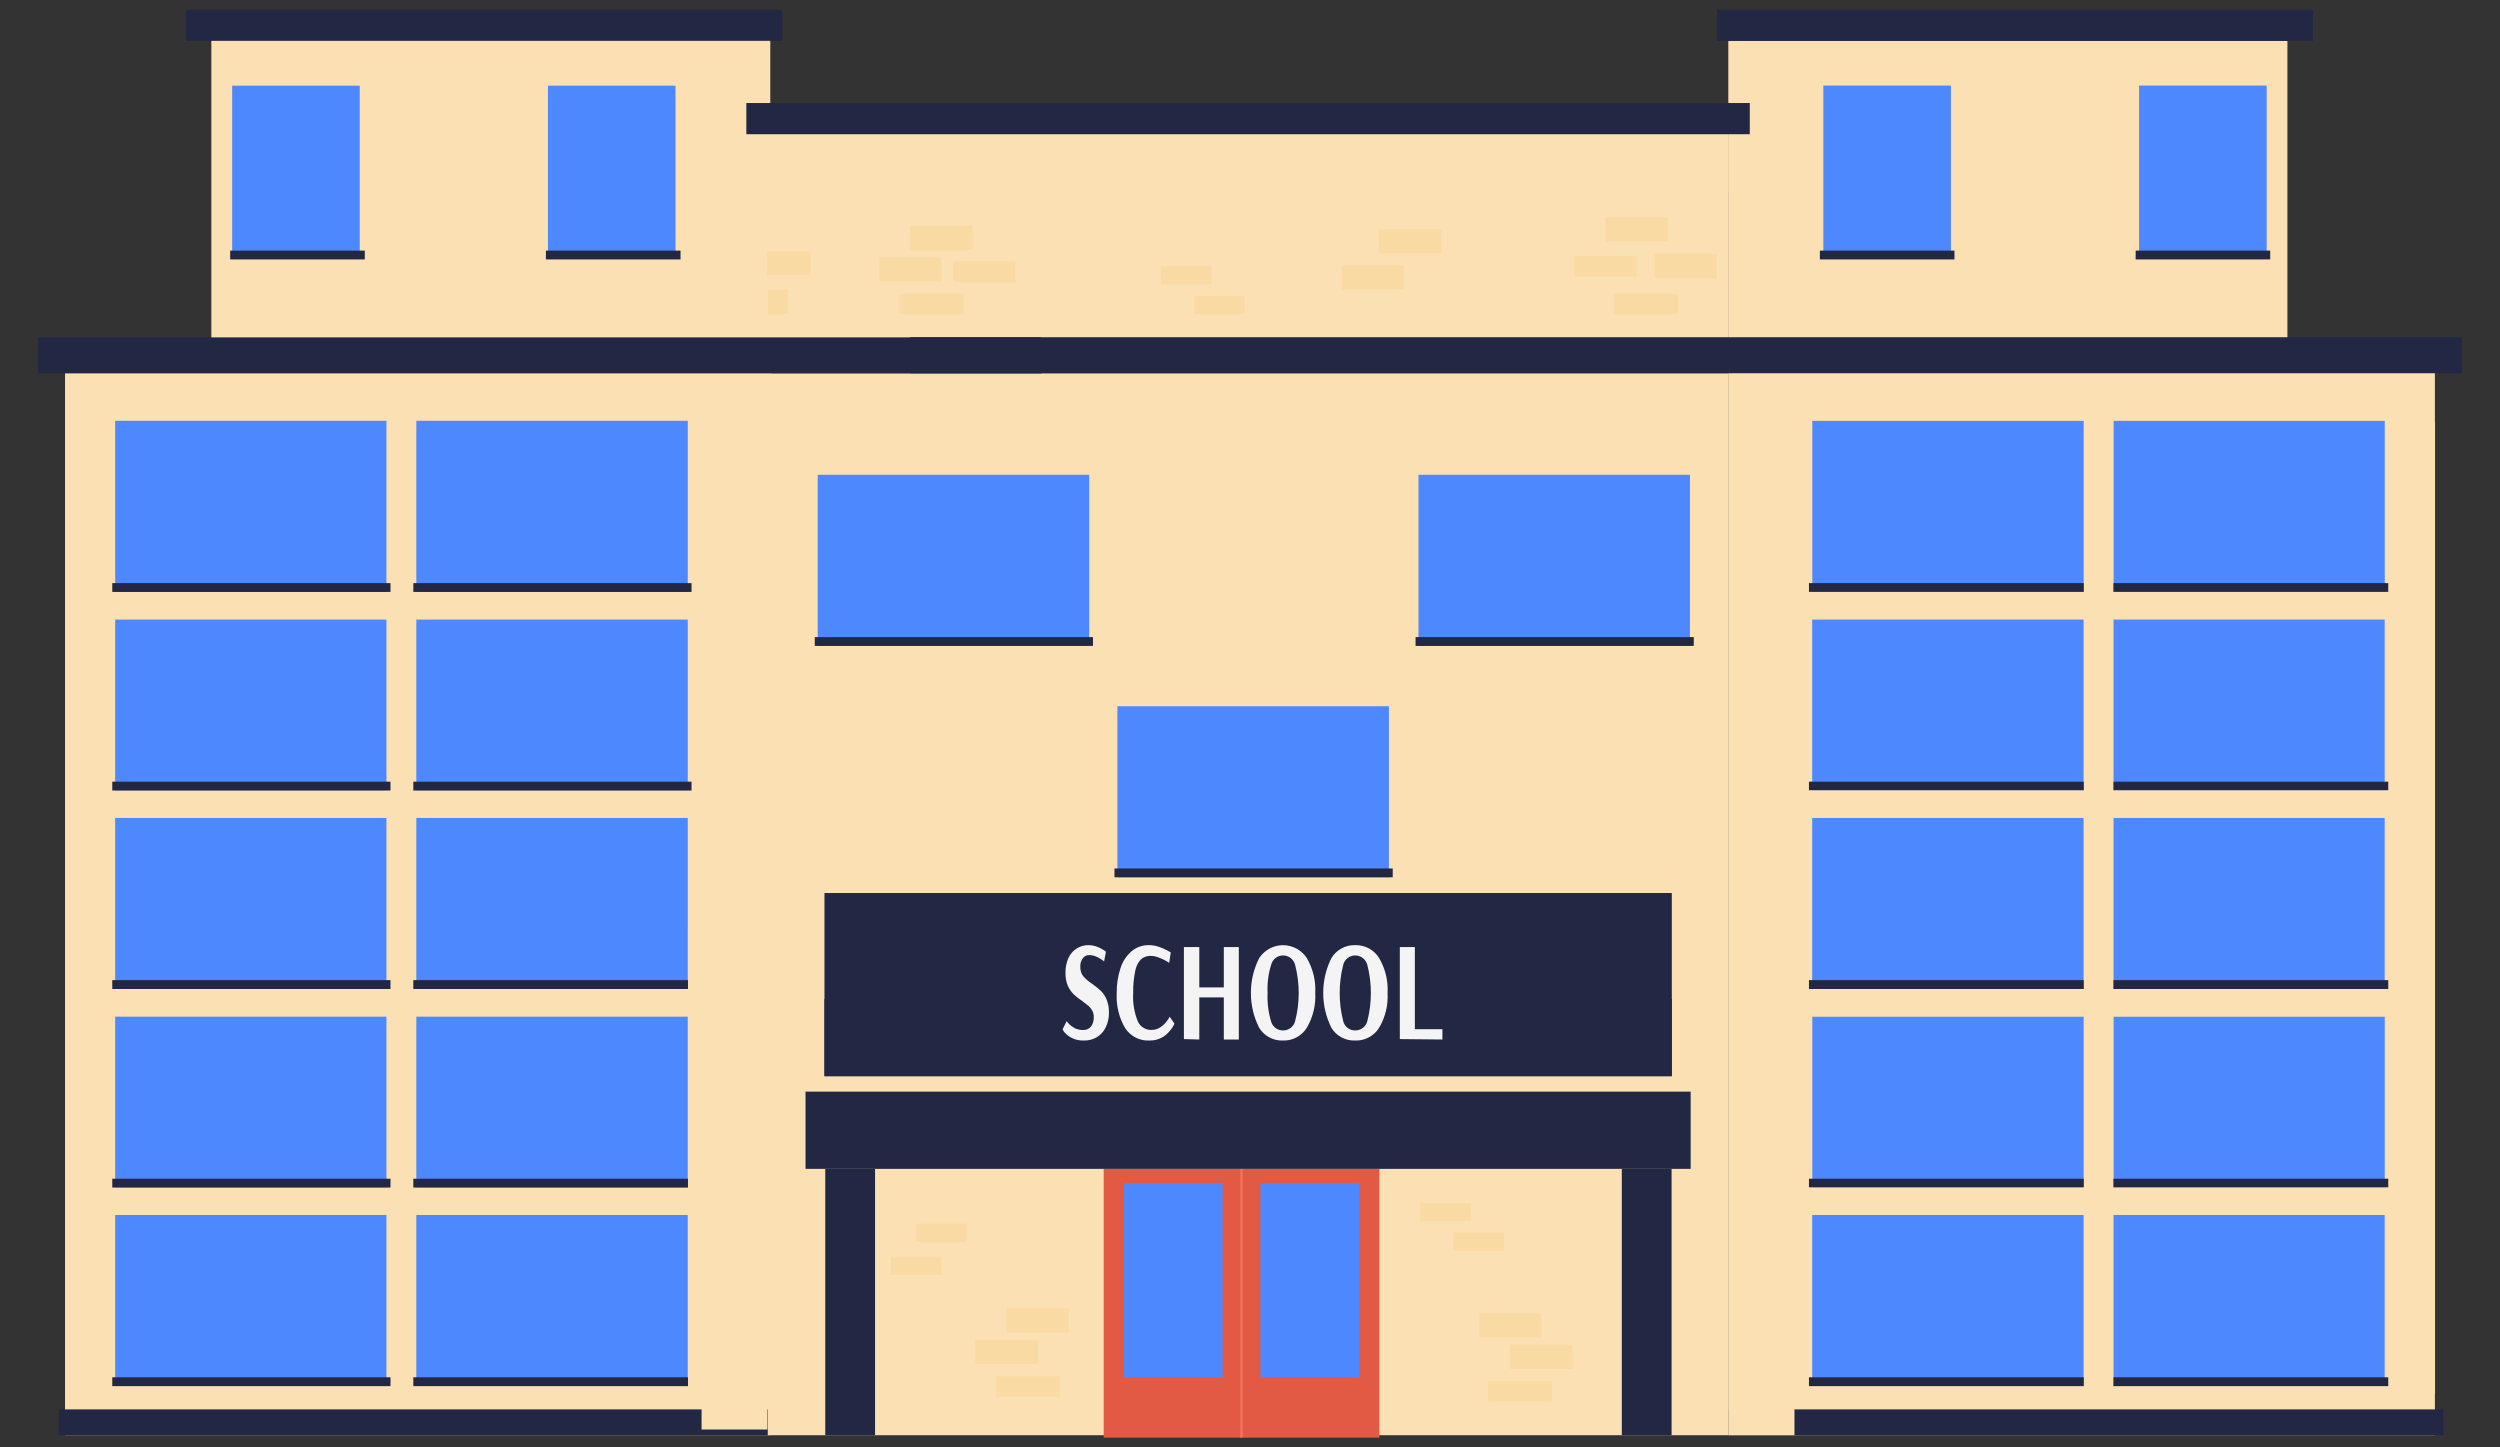 <svg width="57" height="33" viewBox="0 0 57 33" fill="none" xmlns="http://www.w3.org/2000/svg">
<rect x="0" y="0" width="57" height="33" fill="#333333" stroke="none"/>
<path d="M15.686 32.131H17.5L17.5 9.599H15.686L15.686 32.131Z" fill="#FCF5EB"/>
<path d="M17.561 0.577H4.819V7.967H17.561V0.577Z" fill="#FAE0B2"/>
<g style="mix-blend-mode:multiply">
<path d="M17.558 0.577H16.057V7.967H17.558V0.577Z" fill="#FAE0B2"/>
</g>
<path d="M17.838 0.22H4.234V0.931H17.838V0.22Z" fill="#222744"/>
<path d="M8.202 5.854V1.953L5.294 1.953V5.854H8.202Z" fill="#4E88FF"/>
<path d="M15.402 5.854V1.953L12.493 1.953V5.854H15.402Z" fill="#4E88FF"/>
<path d="M39.41 7.967L52.153 7.967V0.577L39.41 0.577V7.967Z" fill="#FAE0B2"/>
<g style="mix-blend-mode:multiply">
<path d="M39.413 7.967H40.914V0.577H39.413V7.967Z" fill="#FAE0B2"/>
</g>
<path d="M17.589 8.077H1.483V32.723H17.589V8.077Z" fill="#FAE0B2"/>
<path d="M8.817 13.494V9.594H2.626V13.494H8.817Z" fill="#4E88FF"/>
<path d="M8.817 18.021V14.121H2.626V18.021H8.817Z" fill="#4E88FF"/>
<path d="M8.817 22.546V18.646H2.626V22.546H8.817Z" fill="#4E88FF"/>
<path d="M8.817 27.074V23.173H2.626V27.074H8.817Z" fill="#4E88FF"/>
<path d="M8.817 31.601V27.701H2.626V31.601H8.817Z" fill="#4E88FF"/>
<path d="M15.681 13.494V9.594H9.49V13.494H15.681Z" fill="#4E88FF"/>
<path d="M15.681 18.021V14.121H9.49V18.021H15.681Z" fill="#4E88FF"/>
<path d="M15.681 22.546V18.646H9.49V22.546H15.681Z" fill="#4E88FF"/>
<path d="M15.681 27.074V23.173H9.49V27.074H15.681Z" fill="#4E88FF"/>
<path d="M15.681 31.601V27.701H9.49V31.601H15.681Z" fill="#4E88FF"/>
<path d="M39.413 32.723H55.516V8.077L39.413 8.077V32.723Z" fill="#FAE0B2"/>
<path d="M39.41 32.723H55.706V32.134H39.41V32.723Z" fill="#222744"/>
<path d="M1.341 32.723H17.637V32.134H1.341V32.723Z" fill="#222744"/>
<g style="mix-blend-mode:multiply">
<path d="M39.413 32.723H40.914V8.077H39.413V32.723Z" fill="#FAE0B2"/>
</g>
<path d="M39.146 0.934L52.737 0.934V0.222L39.146 0.222V0.934Z" fill="#222744"/>
<path d="M17.505 7.791L39.413 7.791V2.672L17.505 2.672V7.791Z" fill="#FAE0B2"/>
<path d="M17.505 32.723H39.413V8.51L17.505 8.51L17.505 32.723Z" fill="#FAE0B2"/>
<path d="M54.375 13.496V9.596H48.185V13.496H54.375Z" fill="#4E88FF"/>
<path d="M54.373 18.021V14.121H48.182V18.021H54.373Z" fill="#4E88FF"/>
<path d="M54.373 22.549V18.648H48.182V22.549H54.373Z" fill="#4E88FF"/>
<path d="M54.375 27.076V23.176H48.185V27.076H54.375Z" fill="#4E88FF"/>
<path d="M54.373 31.601V27.701H48.182V31.601H54.373Z" fill="#4E88FF"/>
<path d="M47.511 13.496V9.596H41.321V13.496H47.511Z" fill="#4E88FF"/>
<path d="M51.68 5.851V1.951L48.771 1.951V5.851H51.68Z" fill="#4E88FF"/>
<path d="M44.481 5.851V1.951L41.572 1.951V5.851H44.481Z" fill="#4E88FF"/>
<path d="M47.509 18.021V14.121H41.318V18.021H47.509Z" fill="#4E88FF"/>
<path d="M47.509 22.549V18.648H41.318V22.549H47.509Z" fill="#4E88FF"/>
<path d="M47.511 27.076V23.176H41.321V27.076H47.511Z" fill="#4E88FF"/>
<path d="M47.509 31.601V27.701H41.318V31.601H47.509Z" fill="#4E88FF"/>
<path d="M25.164 32.779H31.449V26.65H25.164V32.779Z" fill="#E25A44"/>
<path d="M48.693 5.915H51.761V5.714H48.693V5.915Z" fill="#222744"/>
<path d="M41.493 5.915H44.562V5.714H41.493V5.915Z" fill="#222744"/>
<path d="M12.447 5.915H15.516V5.714H12.447V5.915Z" fill="#222744"/>
<path d="M5.248 5.915H8.317V5.714H5.248V5.915Z" fill="#222744"/>
<path d="M54.375 31.782H55.519V9.596H54.375V31.782Z" fill="#FAE0B2"/>
<path d="M41.244 13.496H47.588V13.295H41.244V13.496Z" fill="#222744"/>
<path d="M48.108 18.024H54.452V17.822H48.108V18.024Z" fill="#222744"/>
<path d="M41.244 18.024H47.588V17.822H41.244V18.024Z" fill="#222744"/>
<path d="M48.108 22.549H54.452V22.347H48.108V22.549Z" fill="#222744"/>
<path d="M41.244 22.549H47.588V22.347H41.244V22.549Z" fill="#222744"/>
<path d="M48.108 27.076H54.452V26.875H48.108V27.076Z" fill="#222744"/>
<path d="M41.244 27.076H47.588V26.875H41.244V27.076Z" fill="#222744"/>
<path d="M48.108 31.604H54.452V31.402H48.108V31.604Z" fill="#222744"/>
<path d="M41.244 31.604H47.588V31.402H41.244V31.604Z" fill="#222744"/>
<path d="M48.108 13.496H54.452V13.295H48.108V13.496Z" fill="#222744"/>
<path d="M47.511 31.779H48.185V9.568H47.511V31.779Z" fill="#FAE0B2"/>
<path d="M41.244 27.701H54.604V27.076H41.244V27.701Z" fill="#FAE0B2"/>
<path d="M41.244 23.176H54.604V22.551H41.244V23.176Z" fill="#FAE0B2"/>
<path d="M41.244 18.646H54.604V18.021H41.244V18.646Z" fill="#FAE0B2"/>
<path d="M41.244 14.121L54.604 14.121V13.496L41.244 13.496V14.121Z" fill="#FAE0B2"/>
<path d="M8.815 31.779H9.488L9.488 9.568H8.815L8.815 31.779Z" fill="#FAE0B2"/>
<path d="M2.548 27.701H15.907V27.076H2.548V27.701Z" fill="#FAE0B2"/>
<path d="M2.548 23.176H15.907V22.551H2.548V23.176Z" fill="#FAE0B2"/>
<path d="M2.548 18.646H15.907V18.021H2.548V18.646Z" fill="#FAE0B2"/>
<path d="M2.548 14.121L15.907 14.121V13.496L2.548 13.496V14.121Z" fill="#FAE0B2"/>
<path d="M2.56 13.496H8.903V13.295H2.56V13.496Z" fill="#222744"/>
<path d="M9.424 18.024H15.767V17.822H9.424V18.024Z" fill="#222744"/>
<path d="M2.56 18.024H8.903V17.822H2.56V18.024Z" fill="#222744"/>
<path d="M9.424 22.549H15.767V22.347H9.424V22.549Z" fill="#222744"/>
<path d="M2.56 22.549H8.903V22.347H2.56V22.549Z" fill="#222744"/>
<path d="M9.424 27.076H15.767V26.875H9.424V27.076Z" fill="#222744"/>
<path d="M2.56 27.076H8.903V26.875H2.56V27.076Z" fill="#222744"/>
<path d="M9.424 31.604H15.767V31.402H9.424V31.604Z" fill="#222744"/>
<path d="M2.56 31.604H8.903V31.402H2.56V31.604Z" fill="#222744"/>
<path d="M9.424 13.496H15.767V13.295H9.424V13.496Z" fill="#222744"/>
<path d="M38.531 14.725V10.825H32.341V14.725H38.531Z" fill="#4E88FF"/>
<path d="M24.834 14.725V10.825H18.643V14.725H24.834Z" fill="#4E88FF"/>
<path d="M18.577 14.727H24.92V14.526H18.577V14.727Z" fill="#222744"/>
<path d="M32.275 14.727H38.618V14.526H32.275V14.727Z" fill="#222744"/>
<path d="M31.667 20.002V16.102H25.477V20.002H31.667Z" fill="#4E88FF"/>
<path d="M25.41 20.002H31.754V19.801H25.41V20.002Z" fill="#222744"/>
<g style="mix-blend-mode:multiply" opacity="0.5">
<path d="M17.505 4.378L39.413 4.378V2.672L17.505 2.672V4.378Z" fill="#FAE0B2"/>
</g>
<path d="M17.017 3.06L39.895 3.06V2.349L17.017 2.349V3.06Z" fill="#222744"/>
<path d="M28.281 32.779H28.332V26.65H28.281V32.779Z" fill="#F47458"/>
<path d="M18.816 32.723H19.951V26.651H18.816V32.723Z" fill="#222744"/>
<path d="M36.977 32.723H38.112V26.651H36.977V32.723Z" fill="#222744"/>
<path d="M30.989 31.402V26.977H28.738V31.402H30.989Z" fill="#4E88FF"/>
<path d="M27.875 31.4V26.974H25.624V31.4H27.875Z" fill="#4E88FF"/>
<path d="M15.686 31.953H17.32V21.269H15.686L15.686 31.953Z" fill="#FAE0B2"/>
<g style="mix-blend-mode:multiply">
<path d="M17.497 8.431H15.996V32.593H17.497V8.431Z" fill="#FAE0B2"/>
</g>
<g style="mix-blend-mode:multiply" opacity="0.3">
<path d="M36.603 5.507H38.026V4.959H36.603V5.507Z" fill="#F7CC7F"/>
</g>
<g style="mix-blend-mode:multiply" opacity="0.3">
<path d="M37.724 6.341H39.146V5.792H37.724V6.341Z" fill="#F7CC7F"/>
</g>
<g style="mix-blend-mode:multiply" opacity="0.3">
<path d="M36.804 7.161H38.26V6.697H36.804V7.161Z" fill="#F7CC7F"/>
</g>
<g style="mix-blend-mode:multiply" opacity="0.3">
<path d="M35.897 6.302H37.312V5.838H35.897V6.302Z" fill="#F7CC7F"/>
</g>
<g style="mix-blend-mode:multiply" opacity="0.3">
<path d="M27.229 7.159H28.38V6.746H27.229V7.159Z" fill="#F7CC7F"/>
</g>
<g style="mix-blend-mode:multiply" opacity="0.3">
<path d="M26.467 6.483H27.618V6.07H26.467V6.483Z" fill="#F7CC7F"/>
</g>
<g style="mix-blend-mode:multiply" opacity="0.3">
<path d="M33.138 28.517H34.289V28.104H33.138V28.517Z" fill="#F7CC7F"/>
</g>
<g style="mix-blend-mode:multiply" opacity="0.3">
<path d="M32.379 27.841H33.529V27.428H32.379V27.841Z" fill="#F7CC7F"/>
</g>
<g style="mix-blend-mode:multiply" opacity="0.3">
<path d="M20.881 28.312H22.032V27.899H20.881V28.312Z" fill="#F7CC7F"/>
</g>
<g style="mix-blend-mode:multiply" opacity="0.3">
<path d="M20.312 29.067H21.463V28.654H20.312V29.067Z" fill="#F7CC7F"/>
</g>
<g style="mix-blend-mode:multiply" opacity="0.3">
<path d="M22.174 5.15H20.752V5.698H22.174V5.15Z" fill="#F7CC7F"/>
</g>
<g style="mix-blend-mode:multiply" opacity="0.3">
<path d="M17.967 6.611H17.505V7.159H17.967V6.611Z" fill="#F7CC7F"/>
</g>
<g style="mix-blend-mode:multiply" opacity="0.3">
<path d="M18.483 5.734H17.495V6.282H18.483V5.734Z" fill="#F7CC7F"/>
</g>
<g style="mix-blend-mode:multiply" opacity="0.3">
<path d="M21.468 5.869H20.045V6.417H21.468V5.869Z" fill="#F7CC7F"/>
</g>
<g style="mix-blend-mode:multiply" opacity="0.3">
<path d="M32.01 6.05H30.588V6.598H32.01V6.05Z" fill="#F7CC7F"/>
</g>
<g style="mix-blend-mode:multiply" opacity="0.3">
<path d="M32.861 5.232H31.439V5.78H32.861V5.232Z" fill="#F7CC7F"/>
</g>
<g style="mix-blend-mode:multiply" opacity="0.3">
<path d="M21.971 6.698H20.515V7.161H21.971V6.698Z" fill="#F7CC7F"/>
</g>
<g style="mix-blend-mode:multiply" opacity="0.3">
<path d="M24.369 29.832H22.946V30.38H24.369V29.832Z" fill="#F7CC7F"/>
</g>
<g style="mix-blend-mode:multiply" opacity="0.3">
<path d="M23.663 30.551H22.24V31.099H23.663V30.551Z" fill="#F7CC7F"/>
</g>
<g style="mix-blend-mode:multiply" opacity="0.3">
<path d="M24.166 31.382H22.71V31.846H24.166V31.382Z" fill="#F7CC7F"/>
</g>
<g style="mix-blend-mode:multiply" opacity="0.3">
<path d="M33.725 30.492H35.148V29.944H33.725V30.492Z" fill="#F7CC7F"/>
</g>
<g style="mix-blend-mode:multiply" opacity="0.3">
<path d="M34.429 31.211H35.851V30.663H34.429V31.211Z" fill="#F7CC7F"/>
</g>
<g style="mix-blend-mode:multiply" opacity="0.3">
<path d="M33.928 31.955H35.384V31.491H33.928V31.955Z" fill="#F7CC7F"/>
</g>
<g style="mix-blend-mode:multiply" opacity="0.3">
<path d="M23.147 5.963H21.732V6.427H23.147V5.963Z" fill="#F7CC7F"/>
</g>
<path d="M18.798 24.537L38.117 24.537V20.361L18.798 20.361V24.537Z" fill="#222744"/>
<path d="M18.798 24.537L38.117 24.537V22.773L18.798 22.773V24.537Z" fill="#222744"/>
<path d="M24.443 23.668C24.381 23.639 24.326 23.598 24.28 23.548C24.258 23.525 24.24 23.498 24.227 23.469L24.321 23.28C24.333 23.303 24.35 23.324 24.369 23.341C24.407 23.382 24.452 23.415 24.501 23.441C24.56 23.47 24.626 23.485 24.692 23.484C24.726 23.486 24.761 23.48 24.792 23.467C24.824 23.453 24.852 23.432 24.875 23.405C24.919 23.343 24.942 23.268 24.938 23.191C24.94 23.14 24.928 23.089 24.905 23.043C24.883 23.003 24.853 22.967 24.819 22.936L24.676 22.824C24.606 22.778 24.539 22.726 24.478 22.669C24.423 22.612 24.378 22.547 24.346 22.475C24.308 22.381 24.29 22.28 24.293 22.179C24.291 22.064 24.313 21.95 24.359 21.845C24.399 21.755 24.464 21.679 24.547 21.626C24.627 21.575 24.721 21.548 24.816 21.549C24.88 21.55 24.944 21.561 25.004 21.582C25.057 21.602 25.107 21.626 25.154 21.656C25.176 21.668 25.197 21.683 25.215 21.7L25.174 21.919L25.113 21.876C25.075 21.85 25.034 21.828 24.991 21.809C24.943 21.789 24.891 21.777 24.839 21.776C24.81 21.775 24.781 21.781 24.755 21.793C24.729 21.806 24.706 21.824 24.689 21.848C24.648 21.902 24.627 21.97 24.631 22.039C24.627 22.117 24.651 22.195 24.697 22.258C24.758 22.326 24.828 22.385 24.905 22.434C24.974 22.483 25.041 22.537 25.103 22.595C25.157 22.65 25.2 22.715 25.23 22.786C25.268 22.882 25.286 22.985 25.284 23.089C25.287 23.207 25.26 23.325 25.207 23.431C25.162 23.522 25.091 23.598 25.004 23.65C24.916 23.701 24.816 23.726 24.715 23.724C24.621 23.728 24.527 23.709 24.443 23.668V23.668Z" fill="#F4F4F4"/>
<path d="M25.652 23.439C25.513 23.201 25.447 22.928 25.461 22.653C25.457 22.456 25.486 22.259 25.548 22.072C25.595 21.922 25.683 21.789 25.802 21.687C25.912 21.595 26.052 21.546 26.195 21.549C26.273 21.549 26.349 21.562 26.422 21.588C26.488 21.609 26.551 21.636 26.612 21.669L26.693 21.715L26.658 21.952L26.574 21.901C26.522 21.875 26.469 21.851 26.414 21.83C26.358 21.807 26.299 21.795 26.239 21.794C26.156 21.79 26.075 21.818 26.013 21.873C25.944 21.948 25.899 22.041 25.883 22.141C25.849 22.303 25.833 22.469 25.837 22.635C25.823 22.858 25.858 23.081 25.942 23.288C25.969 23.348 26.013 23.399 26.07 23.433C26.126 23.468 26.191 23.485 26.256 23.482C26.331 23.483 26.404 23.46 26.465 23.416C26.522 23.377 26.572 23.327 26.612 23.27C26.634 23.243 26.653 23.213 26.668 23.181L26.777 23.337C26.761 23.379 26.739 23.418 26.711 23.454C26.66 23.527 26.595 23.591 26.521 23.64C26.427 23.698 26.318 23.727 26.208 23.724C26.099 23.73 25.99 23.706 25.892 23.656C25.794 23.606 25.712 23.531 25.652 23.439Z" fill="#F4F4F4"/>
<path d="M26.993 23.691V21.593H27.344V22.513H27.903V21.593H28.245V23.701H27.903V22.74H27.344V23.701L26.993 23.691Z" fill="#F4F4F4"/>
<path d="M28.71 23.436C28.585 23.189 28.52 22.916 28.52 22.639C28.52 22.362 28.585 22.089 28.71 21.843C28.77 21.753 28.85 21.679 28.945 21.628C29.04 21.577 29.145 21.55 29.253 21.55C29.36 21.55 29.466 21.577 29.561 21.628C29.655 21.679 29.736 21.753 29.795 21.843C29.936 22.084 30.003 22.361 29.988 22.64C30.003 22.918 29.936 23.194 29.795 23.433C29.738 23.525 29.658 23.601 29.562 23.652C29.467 23.703 29.36 23.728 29.252 23.724C29.144 23.728 29.037 23.704 28.942 23.653C28.847 23.603 28.767 23.528 28.71 23.436V23.436ZM29.526 23.293C29.639 22.865 29.639 22.416 29.526 21.988C29.508 21.929 29.473 21.878 29.424 21.841C29.375 21.804 29.315 21.784 29.254 21.784C29.193 21.784 29.134 21.804 29.085 21.84C29.037 21.877 29.001 21.929 28.985 21.988C28.918 22.199 28.89 22.42 28.901 22.64C28.89 22.861 28.918 23.082 28.982 23.293C28.999 23.352 29.035 23.403 29.084 23.44C29.133 23.476 29.193 23.495 29.254 23.494C29.315 23.494 29.374 23.475 29.423 23.439C29.472 23.402 29.508 23.351 29.526 23.293V23.293Z" fill="#F4F4F4"/>
<path d="M30.357 23.436C30.233 23.188 30.169 22.916 30.169 22.639C30.169 22.363 30.233 22.09 30.357 21.843C30.413 21.75 30.493 21.674 30.588 21.623C30.683 21.571 30.79 21.546 30.898 21.549C31.006 21.546 31.114 21.572 31.21 21.623C31.305 21.674 31.386 21.75 31.444 21.843C31.585 22.084 31.652 22.361 31.637 22.64C31.652 22.918 31.585 23.194 31.444 23.433C31.386 23.525 31.305 23.601 31.209 23.652C31.114 23.703 31.006 23.728 30.898 23.724C30.79 23.728 30.683 23.704 30.588 23.653C30.493 23.603 30.413 23.528 30.357 23.436V23.436ZM31.172 23.293C31.284 22.865 31.284 22.416 31.172 21.988C31.154 21.929 31.118 21.877 31.068 21.84C31.019 21.804 30.959 21.784 30.898 21.784C30.837 21.784 30.778 21.804 30.729 21.841C30.681 21.878 30.645 21.929 30.628 21.988C30.517 22.416 30.517 22.865 30.628 23.293C30.645 23.352 30.68 23.403 30.729 23.439C30.778 23.476 30.837 23.495 30.898 23.494C30.959 23.495 31.019 23.476 31.068 23.44C31.118 23.404 31.154 23.352 31.172 23.293V23.293Z" fill="#F4F4F4"/>
<path d="M31.916 23.691V21.593H32.259V23.466H32.887V23.701L31.916 23.691Z" fill="#F4F4F4"/>
<path d="M18.366 26.65L38.547 26.65V24.889L18.366 24.889V26.65Z" fill="#222744"/>
<path d="M23.744 7.692H0.866V8.513H23.744V7.692Z" fill="#222744"/>
<path d="M20.749 8.51L56.133 8.51V7.689L20.749 7.689V8.51Z" fill="#222744"/>
</svg>
